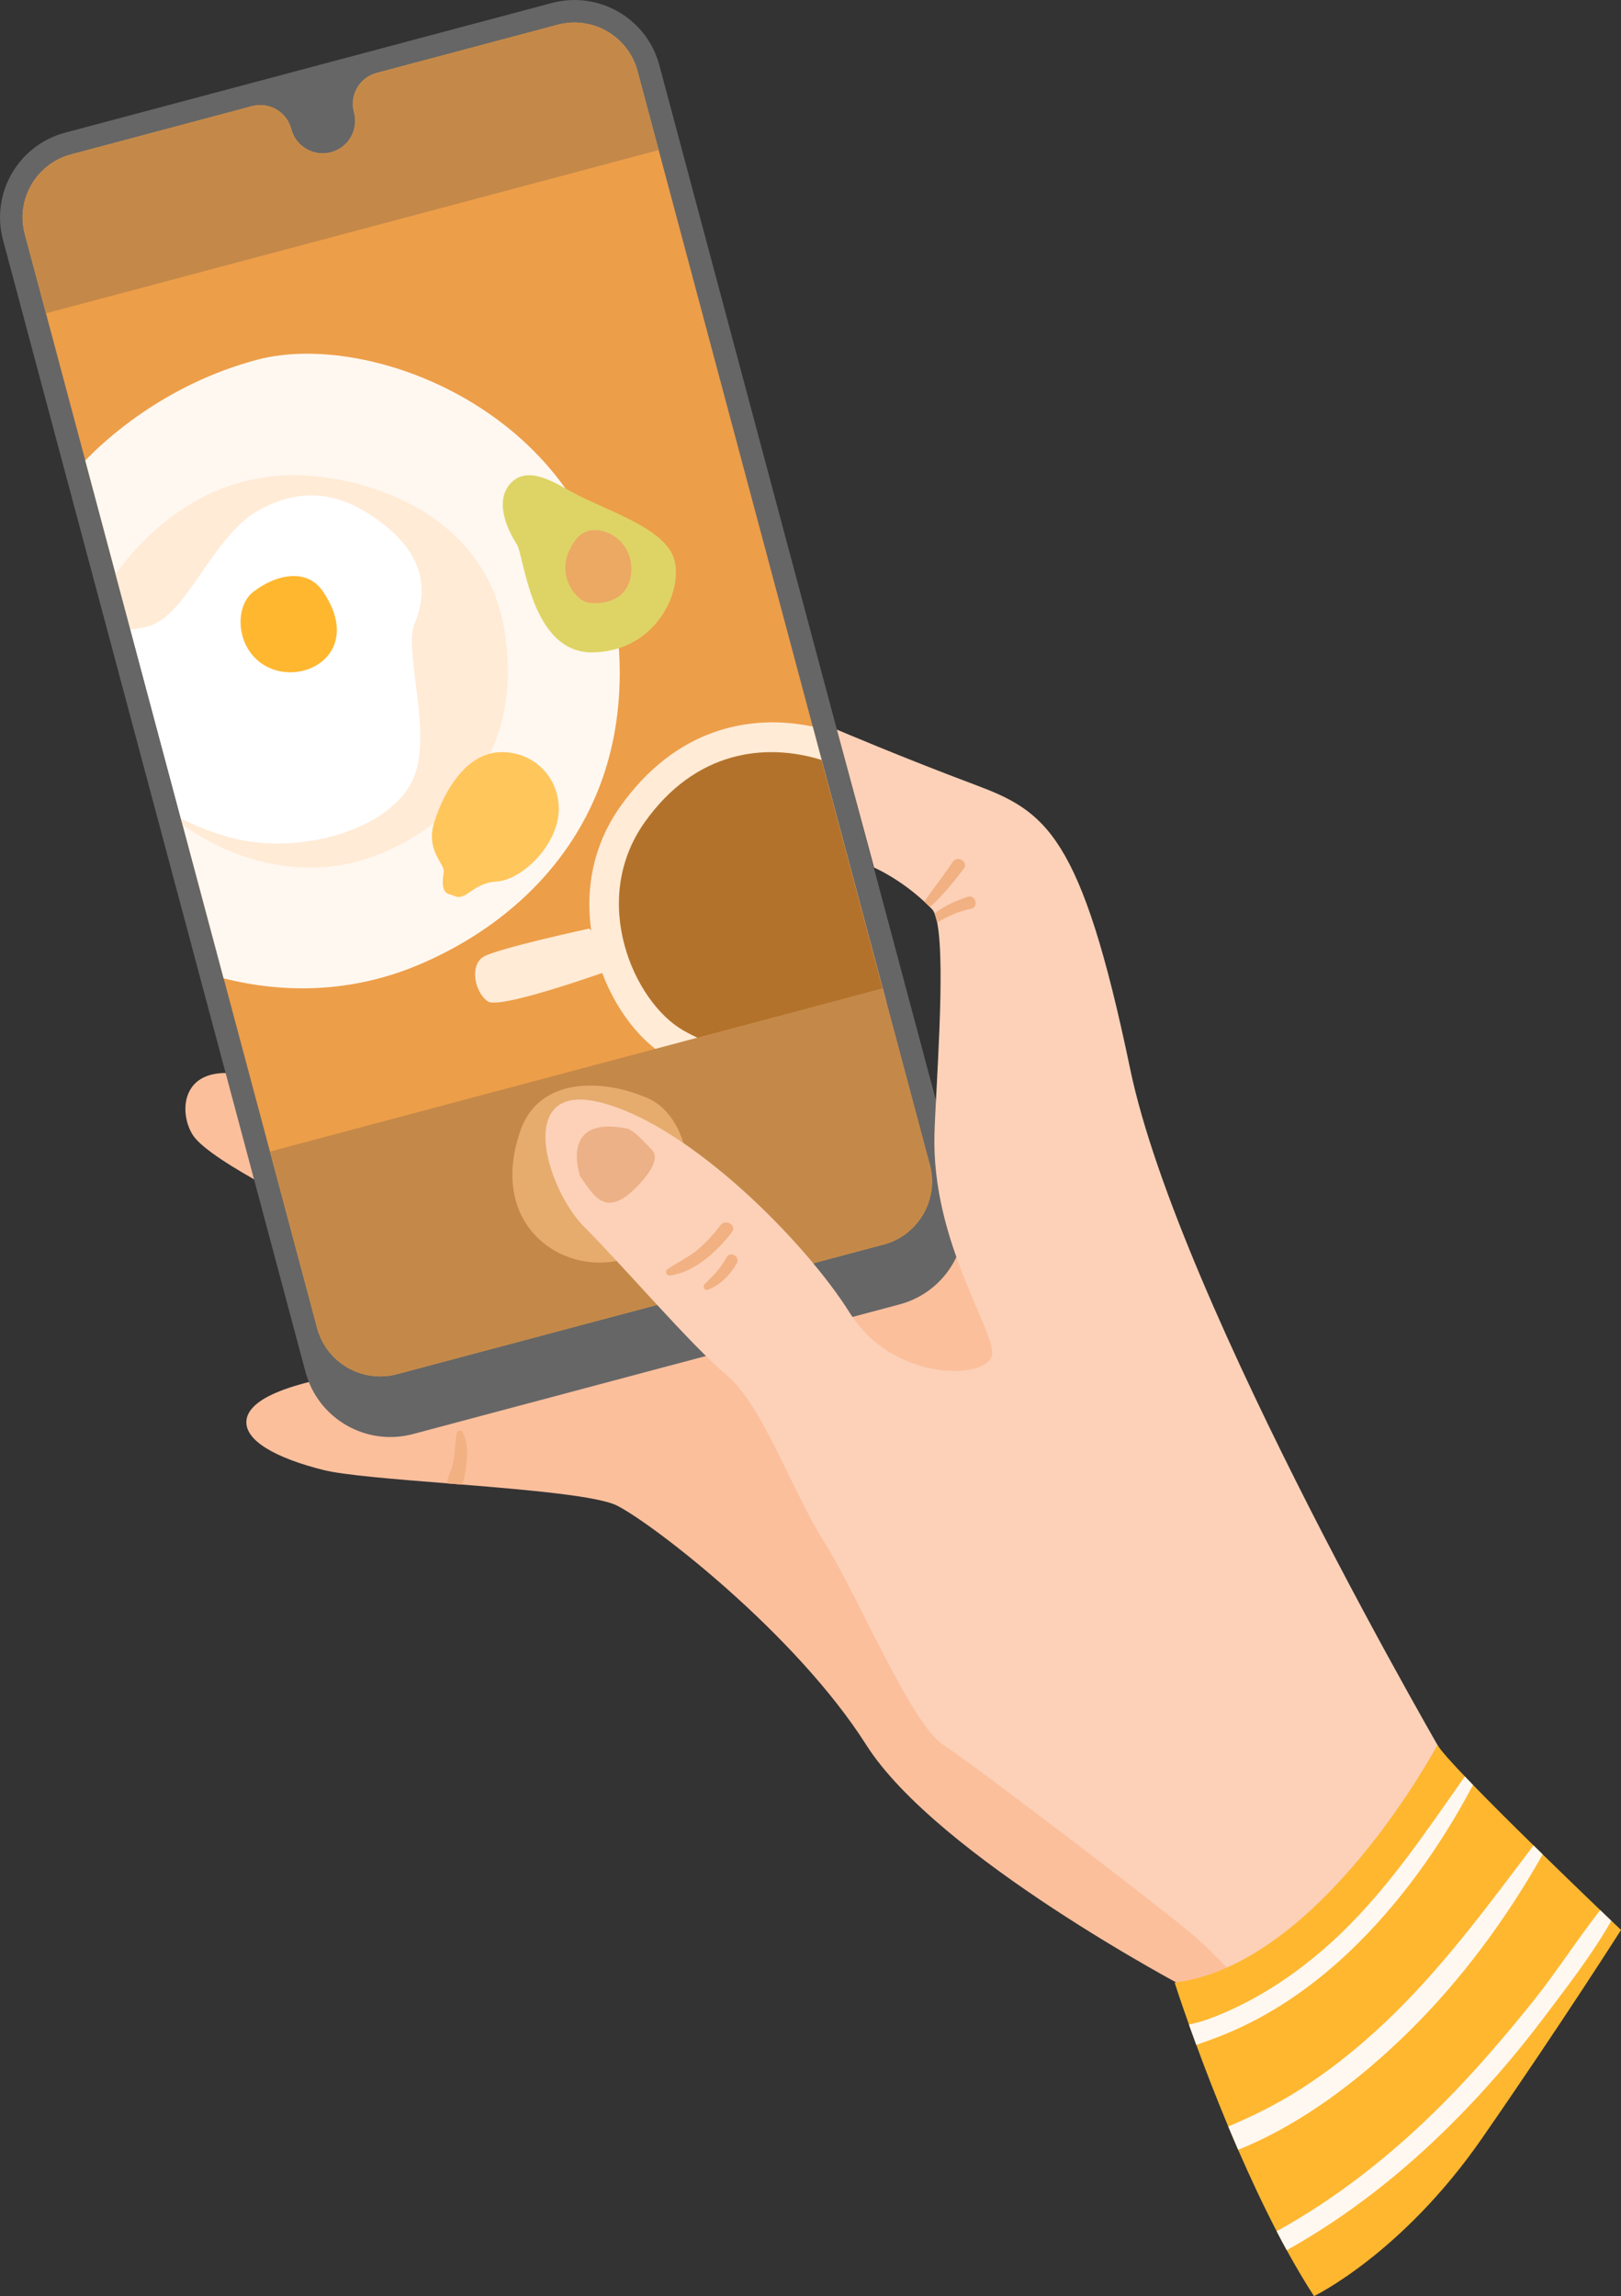 <svg width="137" height="194" viewBox="0 0 137 194" fill="none" xmlns="http://www.w3.org/2000/svg">
<rect x="0" y="0" width="137" height="194" fill="#333333" stroke="none"/>
<g clip-path="url(#clip0_196_14008)">
<path d="M104.85 166.579L100.305 167.985C100.305 167.985 79.225 156.892 73.211 147.428C67.196 137.965 55.13 128.709 52.142 127.208C50.545 126.406 44.72 125.889 39.029 125.431L37.787 125.331C33.279 124.97 29.06 124.634 27.352 124.207C23.342 123.204 20.587 121.705 20.836 119.953C21.087 118.201 24.346 116.656 32.363 115.678C40.384 114.701 27.35 102.692 27.35 102.692C27.35 102.692 17.827 98.19 16.323 95.939C14.821 93.688 15.321 88.182 24.093 91.935C32.863 95.686 40.382 98.441 40.382 98.441L63.437 84.342L80.954 99.897L85.72 101.62L90.782 107.367L104.85 166.579Z" fill="#FCBF9C"/>
<path d="M0.254 20.275L25.819 115.916C26.875 119.872 30.945 122.22 34.903 121.165L76.029 110.21C79.99 109.155 82.343 105.093 81.286 101.139L55.723 5.501C54.667 1.547 50.597 -0.801 46.639 0.253L5.51 11.207C1.55 12.261 -0.803 16.323 0.254 20.275Z" fill="#666666"/>
<path d="M74.679 105.154L33.553 116.107C30.614 116.891 27.585 115.141 26.801 112.206L22.815 97.296L18.902 82.662L15.432 69.68L15.296 69.17L11.025 53.188L9.772 48.505L7.209 38.913L3.886 26.475L2.097 19.787C1.312 16.852 3.065 13.828 6.001 13.047L21.304 8.969C22.745 8.585 24.224 9.441 24.609 10.879L24.62 10.92C25.011 12.383 26.518 13.252 27.981 12.862C29.447 12.471 30.316 10.97 29.924 9.506L29.913 9.466C29.529 8.025 30.386 6.551 31.827 6.164L47.13 2.091C50.066 1.307 53.094 3.057 53.879 5.993L55.669 12.683L68.689 61.391L69.442 64.211L74.238 82.147L74.6 83.502L74.882 84.561L78.585 98.416C79.37 101.349 77.615 104.372 74.677 105.156L74.679 105.154Z" fill="#ED9E49"/>
<path d="M35.385 81.519C29.703 83.91 24.002 83.949 18.899 82.662L15.429 69.68L15.294 69.17L11.023 53.188L9.77 48.505L7.207 38.912C8.727 37.316 13.825 32.497 21.72 30.398C31.255 27.857 49.052 34.767 51.866 51.106C54.678 67.447 45.435 77.285 35.383 81.517L35.385 81.519Z" fill="#FFF8F0"/>
<path d="M74.882 84.561C70.777 88.388 66.293 91.698 66.293 91.698C66.293 91.698 61.326 92.136 56.313 89.241C51.301 86.344 46.788 76.104 52.416 68.158C57.076 61.578 63.314 60.273 68.689 61.389L69.442 64.209L74.238 82.144L74.6 83.499L74.882 84.558V84.561Z" fill="#FFEBD6"/>
<path d="M74.6 83.502C70.944 87.09 66.038 89.092 66.038 89.092C66.038 89.092 61.901 89.458 57.725 87.047C53.549 84.635 49.79 76.107 54.477 69.486C58.772 63.416 64.681 62.735 69.442 64.211L74.6 83.502Z" fill="#B3722B"/>
<path d="M32.327 72.062C26.056 74.702 19.752 72.749 15.533 69.755C15.499 69.73 15.463 69.705 15.432 69.68L15.296 69.17L11.025 53.188L9.772 48.505C11.914 45.549 16.549 40.602 23.803 40.179C29.949 39.82 40.852 42.905 42.608 53.095C44.361 63.285 38.597 69.423 32.327 72.062Z" fill="#FFEBD6"/>
<path d="M74.679 105.154L33.553 116.107C30.614 116.891 27.585 115.141 26.8 112.206L22.815 97.296L74.602 83.502L78.588 98.416C79.372 101.349 77.617 104.372 74.679 105.156V105.154Z" fill="#C48949"/>
<path d="M55.669 12.683L3.884 26.475L2.095 19.787C1.31 16.852 3.063 13.828 5.999 13.047L21.302 8.969C22.742 8.585 24.222 9.441 24.606 10.879L24.618 10.92C25.009 12.383 26.515 13.252 27.979 12.862C29.445 12.471 30.314 10.97 29.922 9.506L29.911 9.466C29.526 8.025 30.384 6.551 31.825 6.164L47.127 2.091C50.063 1.307 53.092 3.057 53.877 5.993L55.666 12.683H55.669Z" fill="#C48949"/>
<path d="M34.838 66C32.983 69.73 26.905 71.735 21.697 71.182C19.41 70.938 17.133 70.069 15.296 69.17L11.025 53.188C11.5 53.14 12.005 53.05 12.534 52.91C15.855 52.025 17.972 45.117 22.073 42.99C26.172 40.863 29.366 41.992 32.241 44.165C35.211 46.407 36.5 49.22 35.021 52.738C34.075 54.985 36.69 62.269 34.833 66.002L34.838 66Z" fill="white"/>
<path d="M27.321 50.006C25.853 47.814 23.075 48.678 21.365 50.04C19.655 51.402 19.962 55.464 23.109 56.566C26.258 57.67 30.558 54.84 27.321 50.006Z" fill="#FFB730"/>
<path d="M48.557 41.692C47.091 40.927 44.72 39.226 43.194 40.793C41.667 42.361 43.015 44.98 43.669 45.971C44.322 46.962 44.849 55.236 50.136 55.123C55.422 55.01 57.714 49.997 57.003 47.339C56.293 44.682 51.665 43.316 48.557 41.692Z" fill="#DED466"/>
<path d="M49.803 78.455C49.803 78.455 42.112 80.115 40.877 80.833C39.642 81.551 40.135 83.879 41.241 84.619C42.347 85.36 52.744 81.555 52.744 81.555L49.805 78.455H49.803Z" fill="#FFEBD6"/>
<path d="M43.956 95.6C45.546 90.919 50.998 91.147 54.755 92.789C58.51 94.428 59.919 101.927 54.755 105.443C49.59 108.958 40.85 104.743 43.956 95.6Z" fill="#E6AC6E"/>
<path d="M48.722 45.522C50.056 43.828 53.384 45.228 53.357 48.066C53.33 50.905 50.737 51.099 49.681 50.905C48.625 50.708 46.564 48.263 48.722 45.522Z" fill="#EBA963"/>
<path d="M125.839 158.978L108.546 171.442C108.546 171.442 106.499 169.108 104.23 166.771C102.956 165.452 101.613 164.133 100.527 163.232C97.521 160.73 82.483 149.223 79.728 147.428C76.972 145.633 72.46 134.713 69.705 130.365C66.945 126.013 64.441 118.704 61.435 116.2C58.428 113.698 52.662 106.944 49.405 103.693C47.39 101.681 45.566 97.377 46.245 94.855C46.584 93.595 47.541 92.784 49.412 92.918C49.858 92.951 50.353 93.037 50.907 93.184C58.426 95.185 68.074 104.944 71.833 110.946C73.792 114.073 76.97 115.471 79.572 115.771C79.574 115.773 79.576 115.773 79.581 115.773C80.822 115.918 81.931 115.812 82.711 115.523C82.84 115.475 82.958 115.423 83.066 115.364C83.566 115.103 83.86 114.746 83.86 114.321C83.86 112.784 81.483 108.87 80.04 103.74C79.495 101.789 79.081 99.66 78.988 97.418C78.968 96.93 78.961 96.436 78.974 95.934C79.058 92.321 79.938 81.605 79.203 77.931C79.144 77.631 79.074 77.378 78.988 77.181V77.177C78.925 77.019 78.85 76.899 78.769 76.816C78.707 76.752 78.644 76.689 78.585 76.628C78.429 76.472 78.273 76.323 78.117 76.179C75.979 74.201 73.874 73.3 73.874 73.3L70.729 61.646C70.729 61.646 76.341 64.037 82.358 66.289C88.371 68.54 91.377 70.416 95.514 90.305C99.649 110.191 122.731 149.594 122.731 149.594L125.837 158.974L125.839 158.978Z" fill="#FCD1B8"/>
<path d="M137 163.067C137 163.067 132.01 170.923 125.244 180.68C118.479 190.439 111.055 194 111.055 194C110.265 192.79 109.496 191.482 108.752 190.123C108.462 189.597 108.179 189.062 107.899 188.522C106.732 186.271 105.637 183.92 104.644 181.64C104.354 180.978 104.076 180.323 103.807 179.675C102.746 177.133 101.83 174.75 101.108 172.777C100.882 172.16 100.674 171.585 100.486 171.059C99.71 168.88 99.276 167.516 99.276 167.516C111.649 165.949 121.485 147.428 121.485 147.428C121.72 147.844 122.591 148.824 123.808 150.097C124.025 150.325 124.256 150.567 124.496 150.813C125.968 152.331 127.805 154.155 129.61 155.925C129.87 156.18 130.128 156.433 130.384 156.684C132.241 158.497 134.007 160.2 135.247 161.39C135.609 161.735 135.926 162.04 136.186 162.286C136.704 162.781 137.005 163.067 137.005 163.067H137Z" fill="#FFB730"/>
<path d="M36.686 69.524C37.518 66.835 39.436 63.493 42.495 63.547C45.551 63.604 47.555 66.23 47.179 68.983C46.804 71.735 43.999 74.361 41.956 74.485C39.914 74.609 39.411 76.19 38.378 75.691C37.912 75.468 37.188 75.716 37.5 73.672C37.604 72.999 35.966 71.846 36.686 69.524Z" fill="#FFC65C"/>
<path d="M56.669 107.771C58.734 107.461 60.652 105.7 61.86 104.101C62.299 103.519 61.306 102.939 60.876 103.528C60.306 104.307 59.639 105.03 58.892 105.644C58.127 106.269 57.241 106.664 56.435 107.222C56.144 107.425 56.331 107.823 56.669 107.773V107.771Z" fill="#F2B183"/>
<path d="M59.815 108.977C60.88 108.581 61.715 107.703 62.274 106.737C62.597 106.177 61.708 105.662 61.407 106.231C60.93 107.132 60.267 107.807 59.544 108.509C59.354 108.694 59.546 109.074 59.815 108.974V108.977Z" fill="#F2B183"/>
<path d="M81.467 73.374C80.585 74.528 79.687 75.677 78.59 76.633C78.434 76.477 78.278 76.328 78.122 76.183C78.897 75.045 79.757 73.971 80.519 72.823C80.915 72.227 81.883 72.826 81.465 73.377L81.467 73.374Z" fill="#F2B183"/>
<path d="M78.99 77.181C79.816 76.529 80.825 76.075 81.804 75.77C82.458 75.565 82.743 76.648 82.082 76.779C81.013 76.994 80.117 77.416 79.205 77.936L78.99 77.181Z" fill="#F2B183"/>
<path d="M39.407 123.764C39.346 124.261 39.285 124.936 39.027 125.431L37.785 125.331C37.799 124.81 38.12 124.295 38.253 123.767C38.477 122.881 38.441 121.969 38.599 121.075C38.64 120.842 39.009 120.802 39.111 121.007C39.536 121.877 39.531 122.818 39.409 123.764H39.407Z" fill="#F2B183"/>
<path d="M52.972 95.489C53.208 96.049 53.551 96.463 53.934 96.934C54.305 97.391 54.574 97.61 54.359 98.222C54.201 98.678 53.796 99.141 53.486 99.488C53.21 99.798 52.911 100.066 52.581 100.315C52.061 100.705 51.821 100.947 51.174 100.73C50.43 100.482 49.995 99.628 49.493 99.023C49.283 98.768 48.831 99.109 49.029 99.38C49.548 100.087 50.174 101.241 51.041 101.539C52.133 101.916 53.237 100.886 53.916 100.173C54.454 99.608 55.44 98.504 55.334 97.646C55.286 97.26 54.967 97.004 54.709 96.743C54.207 96.235 53.744 95.72 53.11 95.379C53.045 95.345 52.938 95.404 52.972 95.485V95.489Z" fill="#EDB187"/>
<path d="M124.493 150.813C121.767 155.979 118.243 160.915 114.049 164.896C111.763 167.064 109.211 168.997 106.435 170.496C105.132 171.201 103.78 171.81 102.389 172.314C101.984 172.461 101.552 172.626 101.106 172.779C100.88 172.163 100.672 171.587 100.484 171.061C100.984 170.946 101.475 170.826 101.934 170.663C103.373 170.153 104.757 169.512 106.092 168.769C108.734 167.299 111.147 165.452 113.326 163.359C117.447 159.396 120.544 154.713 123.803 150.097C124.02 150.325 124.251 150.567 124.491 150.813H124.493Z" fill="#FFF8F0"/>
<path d="M130.379 156.684C127.309 162.13 123.498 167.288 119.082 171.637C115.015 175.642 110.073 179.452 104.644 181.637L103.807 179.673C105.958 178.763 108.03 177.731 110.027 176.442C112.966 174.549 115.655 172.303 118.128 169.841C122.423 165.56 125.973 160.728 129.608 155.923C129.868 156.178 130.126 156.431 130.381 156.682L130.379 156.684Z" fill="#FFF8F0"/>
<path d="M136.181 162.286C134.559 165.154 132.442 167.861 130.499 170.444C128.128 173.599 125.541 176.584 122.751 179.377C118.564 183.57 113.9 187.251 108.75 190.123C108.46 189.597 108.177 189.062 107.897 188.522C113.077 185.67 117.752 181.944 121.93 177.754C124.62 175.055 127.101 172.156 129.49 169.189C131.506 166.685 133.252 163.928 135.24 161.392C135.602 161.737 135.919 162.042 136.179 162.288L136.181 162.286Z" fill="#FFF8F0"/>
<path d="M49.032 99.38C49.032 99.38 47.161 94.108 53.112 95.381L54.752 97.282L54.273 99.38L52.66 100.735L50.968 100.895L49.034 99.38H49.032Z" fill="#EDB187"/>
</g>
<defs>
<clipPath id="clip0_196_14008">
<rect width="137" height="194" fill="white"/>
</clipPath>
</defs>
</svg>

